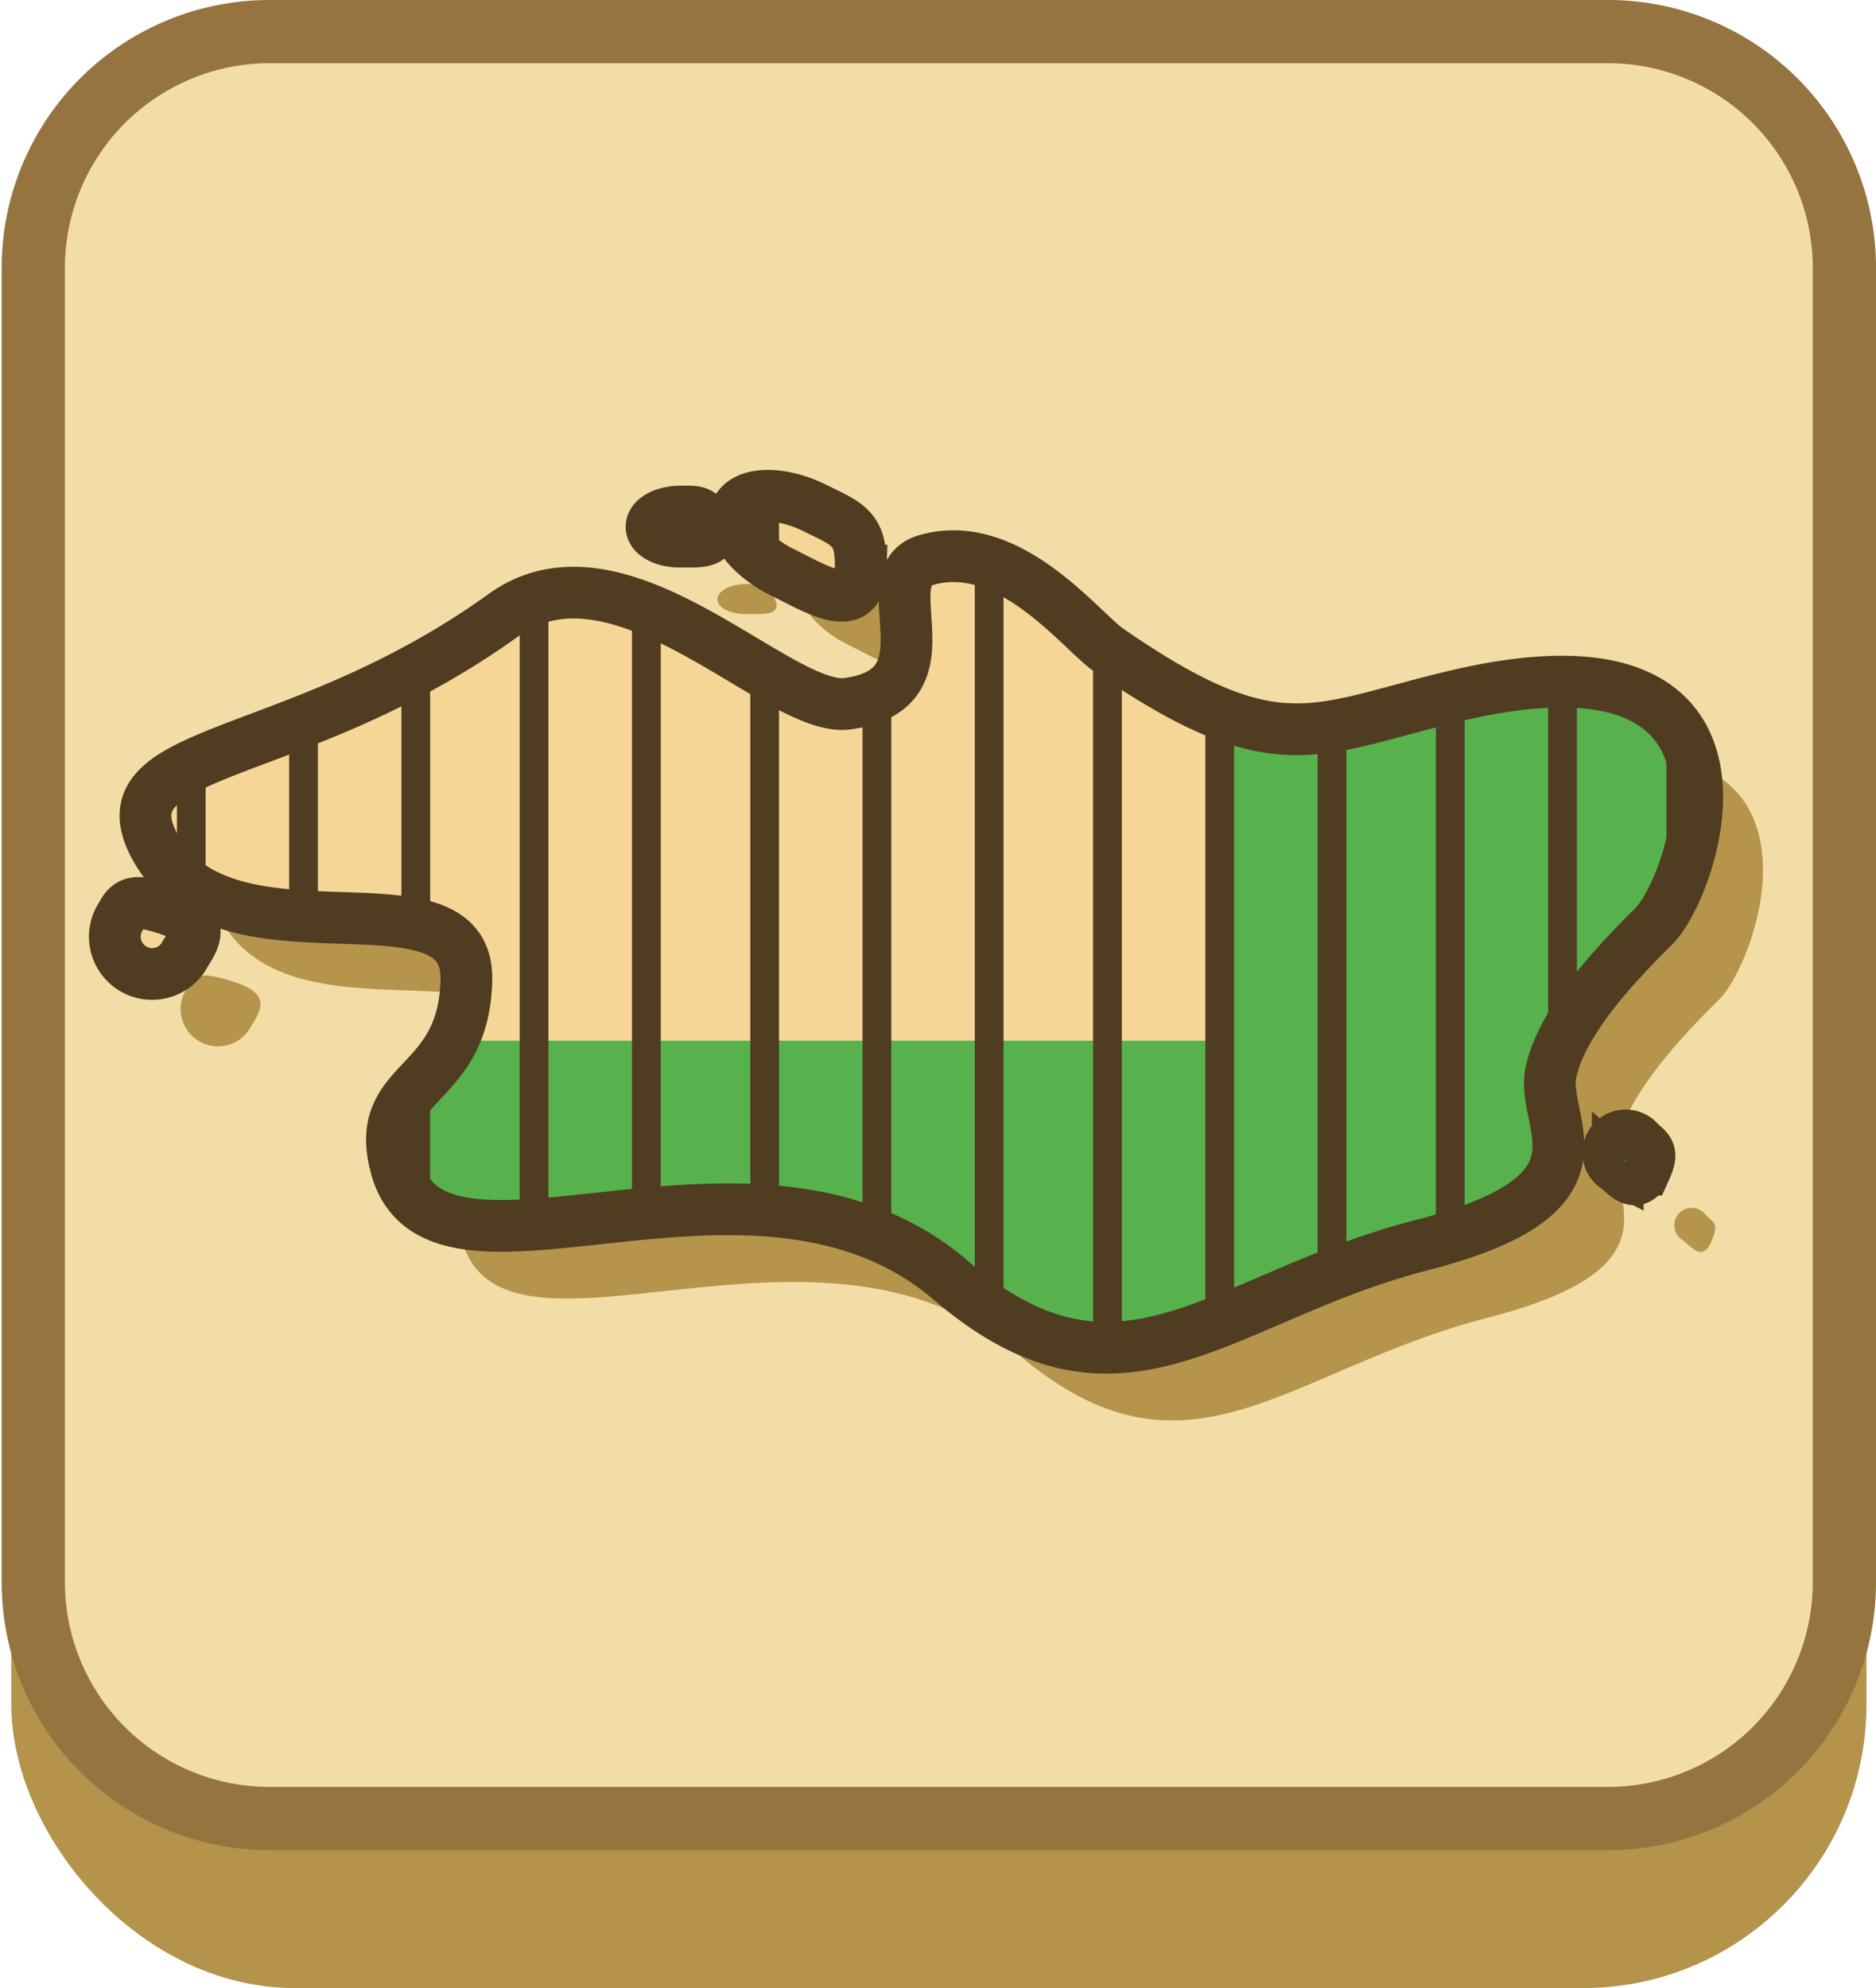 <svg id="Laag_1" data-name="Laag 1" xmlns="http://www.w3.org/2000/svg" xmlns:xlink="http://www.w3.org/1999/xlink" viewBox="0 0 326.4 345.88">
  <defs>
    <style>
      .cls-1, .cls-15, .cls-18, .cls-2, .cls-3, .cls-8 {
        fill: none;
      }

      .cls-2, .cls-3, .cls-8 {
        stroke: #503c21;
      }

      .cls-2 {
        stroke-miterlimit: 10;
        stroke-width: 6px;
      }

      .cls-15, .cls-18, .cls-3 {
        stroke-miterlimit: 10;
      }

      .cls-3, .cls-4 {
        stroke-width: 9px;
      }

      .cls-4 {
        fill: #b4934b;
        stroke: #b4934b;
      }

      .cls-4, .cls-8 {
        stroke-linecap: round;
        stroke-linejoin: round;
      }

      .cls-5 {
        fill: #f2dda6;
      }

      .cls-6 {
        fill: #95743f;
      }

      .cls-7 {
        clip-path: url(#clip-path);
      }

      .cls-8 {
        stroke-width: 5px;
      }

      .cls-9 {
        clip-path: url(#clip-path-2);
      }

      .cls-10 {
        clip-path: url(#clip-path-3);
      }

      .cls-11 {
        clip-path: url(#clip-path-4);
      }

      .cls-12 {
        fill: #b5944b;
      }

      .cls-13 {
        fill: #f5d697;
      }

      .cls-14 {
        clip-path: url(#clip-path-5);
      }

      .cls-15 {
        stroke: #57b24d;
      }

      .cls-15, .cls-18 {
        stroke-width: 108px;
      }

      .cls-16 {
        clip-path: url(#clip-path-6);
      }

      .cls-17 {
        clip-path: url(#clip-path-7);
      }

      .cls-18 {
        stroke: #f4e9d3;
      }
    </style>
    <clipPath id="clip-path">
      <path class="cls-1" d="M-286.7-287.56a13.68,13.68,0,0,0,5.43,8.71l18.89,13.72a2.51,2.51,0,0,0,3.51-.55,2.5,2.5,0,0,0,.44-1.91l-3.45-19.86a13.68,13.68,0,0,0-5.43-8.71l-23.9-17.37Zm42.84-15.32A13.65,13.65,0,0,0-251-295.5l-7.55,18.68a2.52,2.52,0,0,0,1.38,3.28,2.5,2.5,0,0,0,2,0l21.34-9.45a13.65,13.65,0,0,0,7.14-7.38l9.88-24.43Zm2-28.77a13.68,13.68,0,0,0-7.14,7.38l-7.55,18.69a2.51,2.51,0,0,0,1.39,3.27,2.56,2.56,0,0,0,2,0l21.34-9.45a13.73,13.73,0,0,0,7.15-7.38l9.87-24.43Zm-44.86,11.41a13.64,13.64,0,0,0,5.25,8.82l18.61,14.09a2.51,2.51,0,0,0,3.52-.49,2.48,2.48,0,0,0,.48-1.9l-3.06-19.91a13.64,13.64,0,0,0-5.25-8.82l-23.56-17.84Zm48.35-40.5a13.65,13.65,0,0,0-7.14,7.38l-7.55,18.68a2.52,2.52,0,0,0,1.39,3.28,2.52,2.52,0,0,0,2,0l21.34-9.45a13.63,13.63,0,0,0,7.14-7.37l9.87-24.44Zm-44.85,11.36a13.68,13.68,0,0,0,5.44,8.72l18.89,13.71a2.52,2.52,0,0,0,3.51-.56,2.5,2.5,0,0,0,.44-1.91l-3.46-19.85a13.63,13.63,0,0,0-5.44-8.71l-23.91-17.36Zm48.68-40.13a13.68,13.68,0,0,0-7.14,7.38l-7.55,18.69a2.52,2.52,0,0,0,1.39,3.27,2.56,2.56,0,0,0,2,0l21.35-9.45a13.68,13.68,0,0,0,7.14-7.38l9.87-24.43Zm-43.3,10.69a13.61,13.61,0,0,0,4.65,9.15l17.61,15.32a2.52,2.52,0,0,0,3.55-.25,2.54,2.54,0,0,0,.6-1.86l-1.71-20.08a13.65,13.65,0,0,0-4.65-9.16l-22.29-19.38ZM-260.37-412a13.67,13.67,0,0,0,.75,10.24l10.33,20.93a2.51,2.51,0,0,0,3.37,1.14,2.5,2.5,0,0,0,1.28-1.48l6.18-19.18a13.68,13.68,0,0,0-.75-10.24l-13.08-26.49Z"/>
    </clipPath>
    <clipPath id="clip-path-2">
      <path class="cls-1" d="M124.17-287.56a13.64,13.64,0,0,0,5.43,8.71l18.88,13.72a2.51,2.51,0,0,0,3.51-.55,2.55,2.55,0,0,0,.45-1.91L149-287.45a13.68,13.68,0,0,0-5.43-8.71l-23.91-17.37ZM167-302.88a13.65,13.65,0,0,0-7.14,7.38l-7.55,18.68a2.51,2.51,0,0,0,1.38,3.28,2.5,2.5,0,0,0,2,0L177-283a13.65,13.65,0,0,0,7.14-7.38L194-314.83Zm2-28.77a13.68,13.68,0,0,0-7.14,7.38l-7.55,18.69a2.51,2.51,0,0,0,1.39,3.27,2.56,2.56,0,0,0,2,0L179-311.79a13.68,13.68,0,0,0,7.14-7.38L196-343.6Zm-44.87,11.41a13.7,13.7,0,0,0,5.26,8.82L148-297.33a2.51,2.51,0,0,0,3.52-.49,2.52,2.52,0,0,0,.48-1.9L149-319.63a13.65,13.65,0,0,0-5.26-8.82l-23.55-17.84Zm48.35-40.5a13.65,13.65,0,0,0-7.14,7.38l-7.54,18.68a2.52,2.52,0,0,0,1.38,3.28,2.52,2.52,0,0,0,2,0l21.35-9.45a13.63,13.63,0,0,0,7.14-7.37l9.87-24.44Zm-44.84,11.36a13.68,13.68,0,0,0,5.44,8.72L152-326.95a2.52,2.52,0,0,0,3.51-.56,2.5,2.5,0,0,0,.44-1.91l-3.47-19.85A13.66,13.66,0,0,0,147-358l-23.91-17.36Zm48.68-40.13a13.68,13.68,0,0,0-7.14,7.38l-7.55,18.69a2.51,2.51,0,0,0,1.39,3.27,2.56,2.56,0,0,0,2,0l21.34-9.45a13.65,13.65,0,0,0,7.14-7.38l9.87-24.43ZM133-378.82a13.65,13.65,0,0,0,4.65,9.15l17.62,15.32a2.5,2.5,0,0,0,3.54-.25,2.5,2.5,0,0,0,.61-1.86l-1.71-20.08a13.7,13.7,0,0,0-4.65-9.16l-22.29-19.38ZM150.5-412a13.67,13.67,0,0,0,.75,10.24l10.33,20.93a2.5,2.5,0,0,0,3.36,1.14,2.5,2.5,0,0,0,1.28-1.48l6.18-19.18a13.58,13.58,0,0,0-.75-10.24l-13.07-26.49Z"/>
    </clipPath>
    <clipPath id="clip-path-3">
      <path id="Path_200" data-name="Path 200" class="cls-2" d="M580.46-326c-11.68,11.68-70.9-6.44-104.59-40.13-26.3-26.3-26.19-57.1-9.42-73.88s46.16-18.29,73.88,9.43C576.29-394.62,592.41-337.95,580.46-326Z"/>
    </clipPath>
    <clipPath id="clip-path-4">
      <path class="cls-3" d="M-386.35,146.9c11.88,23.15,54.73,3.06,54.4,23.47-.32,19.46-16.46,17.12-12.24,32.66,7.1,26.2,62.18-9.66,96.55,19.75,29.71,25.44,46.91,2.87,81.86-6.12s20.52-21.09,22.55-30.16,11.33-18.81,17.85-25.3c7.19-7.15,23.07-53.68-34.37-40.13-24.5,5.77-31,12.42-60.51-8-4.82-3.34-17.29-19.77-31.67-15.61-10,2.89,5.35,22.46-13.76,25-12,1.59-39.43-30.12-59.78-15.47C-361.56,133-395.19,129.68-386.35,146.9Zm123-47.63c-.27,7.92-7.59,3.26-13.54.33s-9.55-7.81-8-10.92,7.59-3.25,13.54-.32S-263.11,91.89-263.36,99.27Zm-120.51,58.92c7.28,2.33,4.27,5.56,2.61,8.42a6.48,6.48,0,0,1-9,1.69,6.5,6.5,0,0,1-2.19-8.16C-390.82,157.27-390.66,156-383.87,158.19Zm257,45.29c-1.46,3.23-3.19,1.12-4.75-.24a3,3,0,0,1-1.31-4.08,3,3,0,0,1,4.07-1.3,2.91,2.91,0,0,1,1.09.94C-126.16,200.17-125.47,200.48-126.83,203.48ZM-289.73,91.59c1.37,3-2.22,2.62-5,2.64s-5-1.14-5-2.58,2.22-2.63,5-2.65S-291,88.78-289.73,91.59Z"/>
    </clipPath>
    <clipPath id="clip-path-5">
      <path class="cls-1" d="M280.6,198.56a3.43,3.43,0,0,0,.9,4.68c1.56,1.36,3.3,3.47,4.76.24,1.36-3,.66-3.32-.9-4.68a4.25,4.25,0,0,0-2.74-1.09,2.6,2.6,0,0,0-2,.85m-260-38.42a6.49,6.49,0,0,0,11.21,6.47c1.66-2.86,4.67-6.09-2.61-8.42a17.69,17.69,0,0,0-5-1.1c-2.05,0-2.49,1.18-3.57,3M161.16,97.45c-10,2.89,5.35,22.46-13.76,25-5,.66-12.71-4.5-21.48-9.65-12.2-7.18-26.45-14.35-38.29-5.82-36.1,26-69.73,22.71-60.89,39.93,11.87,23.15,54.73,3.06,54.4,23.47C80.82,189.83,64.68,187.49,68.9,203c3.46,12.77,18.32,10.8,36.62,8.83,19.25-2.08,42.31-4.15,59.93,10.92,29.72,25.44,46.91,2.87,81.86-6.12s20.52-21.09,22.55-30.16,11.33-18.8,17.85-25.3c7.19-7.15,23.07-53.67-34.37-40.13-24.5,5.78-31,12.42-60.51-8-4.29-3-14.62-16.27-27-16.27a17,17,0,0,0-4.71.66M118.34,89c-2.77,0-5,1.19-5,2.64s2.26,2.6,5,2.58h.89c2.58,0,5.33,0,4.1-2.64-1.08-2.38-2-2.6-3.88-2.6h-1.14m9.83-.32c-1.52,3.11,2.07,8,8,10.92s13.27,7.59,13.54-.33c.25-7.38-2.06-8-8-10.92a19.28,19.28,0,0,0-8.14-2.1c-2.59,0-4.61.82-5.41,2.43"/>
    </clipPath>
    <clipPath id="clip-path-6">
      <path class="cls-3" d="M26.74,146.9c11.88,23.15,54.73,3.06,54.4,23.47C80.82,189.83,64.68,187.49,68.9,203c7.1,26.2,62.18-9.66,96.55,19.75,29.72,25.44,46.91,2.87,81.86-6.12s20.52-21.09,22.55-30.16,11.33-18.81,17.85-25.3c7.19-7.15,23.07-53.68-34.37-40.13-24.5,5.77-31,12.42-60.51-8-4.82-3.34-17.29-19.77-31.67-15.61-10,2.89,5.35,22.46-13.76,25C135.42,124,108,92.31,87.62,107,51.53,133,17.9,129.68,26.74,146.9Zm123-47.63c-.27,7.92-7.59,3.26-13.54.33s-9.55-7.81-8-10.92,7.59-3.25,13.54-.32S150,91.89,149.73,99.27ZM29.22,158.19c7.28,2.33,4.27,5.56,2.61,8.42a6.49,6.49,0,0,1-11.21-6.47C22.27,157.27,22.43,156,29.22,158.19Zm257,45.29c-1.46,3.23-3.19,1.12-4.75-.24a3,3,0,1,1,2.76-5.38,2.91,2.91,0,0,1,1.09.94C286.93,200.17,287.62,200.48,286.26,203.48ZM123.36,91.59c1.37,3-2.22,2.62-5,2.64s-5-1.14-5-2.58,2.22-2.63,5-2.65S122.08,88.78,123.36,91.59Z"/>
    </clipPath>
    <clipPath id="clip-path-7">
      <path class="cls-1" d="M688.48,198.56a3.42,3.42,0,0,0,.89,4.68c1.57,1.36,3.3,3.47,4.76.24,1.36-3,.66-3.32-.89-4.68a4.3,4.3,0,0,0-2.75-1.09,2.56,2.56,0,0,0-2,.85m-260-38.42a6.5,6.5,0,0,0,11.22,6.47c1.65-2.86,4.67-6.09-2.61-8.42a17.77,17.77,0,0,0-5-1.1c-2.06,0-2.5,1.18-3.58,3M569,97.45c-10,2.89,5.35,22.46-13.77,25-5,.66-12.71-4.5-21.47-9.65-12.21-7.18-26.46-14.35-38.3-5.82-36.09,26-69.72,22.71-60.89,39.93,11.88,23.15,54.73,3.06,54.4,23.47-.31,19.46-16.46,17.12-12.24,32.66,3.46,12.77,18.32,10.8,36.62,8.83,19.25-2.08,42.31-4.15,59.93,10.92,29.72,25.44,46.91,2.87,81.87-6.12s20.51-21.09,22.55-30.16,11.32-18.8,17.85-25.3c7.18-7.15,23.07-53.67-34.37-40.13-24.5,5.78-31,12.42-60.51-8-4.29-3-14.62-16.27-27-16.27a17.06,17.06,0,0,0-4.71.66M526.21,89c-2.77,0-5,1.19-5,2.64s2.26,2.6,5,2.58h.9c2.57,0,5.33,0,4.1-2.64-1.09-2.38-2-2.6-3.88-2.6h-1.14m9.83-.32c-1.53,3.11,2.06,8,8,10.92s13.28,7.59,13.54-.33c.26-7.38-2.06-8-8-10.92a19.2,19.2,0,0,0-8.14-2.1c-2.59,0-4.61.82-5.4,2.43"/>
    </clipPath>
  </defs>
  <g id="Group_108" data-name="Group 108">
    <g id="Rectangle_41" data-name="Rectangle 41">
      <rect class="cls-4" x="6.47" y="31.67" width="313.77" height="309.7" rx="44.82"/>
      <g>
        <rect class="cls-5" x="5.79" y="5.5" width="315.11" height="310.87" rx="41.09"/>
        <path class="cls-6" d="M279.81,11A35.63,35.63,0,0,1,315.4,46.59v228.7a35.63,35.63,0,0,1-35.59,35.58H46.88a35.62,35.62,0,0,1-35.59-35.58V46.59A35.62,35.62,0,0,1,46.88,11H279.81m0-11H46.88A46.59,46.59,0,0,0,.29,46.59v228.7a46.59,46.59,0,0,0,46.59,46.58H279.81a46.59,46.59,0,0,0,46.59-46.58V46.59A46.59,46.59,0,0,0,279.81,0Z"/>
      </g>
    </g>
  </g>
  <g class="cls-7">
    <g>
      <line class="cls-8" x1="36.39" y1="-767.31" x2="36.39" y2="187.32"/>
      <line class="cls-8" x1="56.59" y1="-767.31" x2="56.59" y2="187.32"/>
      <line class="cls-8" x1="15.1" y1="-767.31" x2="15.1" y2="187.32"/>
      <line class="cls-8" x1="77.88" y1="-767.31" x2="77.88" y2="187.32"/>
      <line class="cls-8" x1="98.09" y1="-767.31" x2="98.09" y2="187.32"/>
      <line class="cls-8" x1="139.59" y1="-767.31" x2="139.59" y2="187.32"/>
      <line class="cls-8" x1="159.79" y1="-767.31" x2="159.79" y2="187.32"/>
      <line class="cls-8" x1="118.3" y1="-767.31" x2="118.3" y2="187.32"/>
      <line class="cls-8" x1="181.08" y1="-767.31" x2="181.08" y2="187.32"/>
      <line class="cls-8" x1="201.29" y1="-767.31" x2="201.29" y2="187.32"/>
      <line class="cls-8" x1="242.78" y1="-767.31" x2="242.78" y2="187.32"/>
      <line class="cls-8" x1="262.99" y1="-767.31" x2="262.99" y2="187.32"/>
      <line class="cls-8" x1="221.5" y1="-767.31" x2="221.5" y2="187.32"/>
      <line class="cls-8" x1="304.49" y1="-767.31" x2="304.49" y2="187.32"/>
      <line class="cls-8" x1="324.7" y1="-767.31" x2="324.7" y2="187.32"/>
      <line class="cls-8" x1="283.2" y1="-767.31" x2="283.2" y2="187.32"/>
    </g>
  </g>
  <g class="cls-9">
    <g>
      <line class="cls-8" x1="14.25" y1="-767.31" x2="14.25" y2="187.32"/>
      <line class="cls-8" x1="55.74" y1="-767.31" x2="55.74" y2="187.32"/>
      <line class="cls-8" x1="75.95" y1="-767.31" x2="75.95" y2="187.32"/>
      <line class="cls-8" x1="34.46" y1="-767.31" x2="34.46" y2="187.32"/>
      <line class="cls-8" x1="117.45" y1="-767.31" x2="117.45" y2="187.32"/>
      <line class="cls-8" x1="137.66" y1="-767.31" x2="137.66" y2="187.32"/>
      <line class="cls-8" x1="96.16" y1="-767.31" x2="96.16" y2="187.32"/>
      <line class="cls-8" x1="158.94" y1="-767.31" x2="158.94" y2="187.32"/>
      <line class="cls-8" x1="179.15" y1="-767.31" x2="179.15" y2="187.32"/>
      <line class="cls-8" x1="220.65" y1="-767.31" x2="220.65" y2="187.32"/>
      <line class="cls-8" x1="240.86" y1="-767.31" x2="240.86" y2="187.32"/>
      <line class="cls-8" x1="199.36" y1="-767.31" x2="199.36" y2="187.32"/>
      <line class="cls-8" x1="282.35" y1="-767.31" x2="282.35" y2="187.32"/>
      <line class="cls-8" x1="302.56" y1="-767.31" x2="302.56" y2="187.32"/>
      <line class="cls-8" x1="261.06" y1="-767.31" x2="261.06" y2="187.32"/>
      <line class="cls-8" x1="323.85" y1="-767.31" x2="323.85" y2="187.32"/>
    </g>
  </g>
  <g id="Group_151" data-name="Group 151">
    <g id="Group_149" data-name="Group 149">
      <g>
        <g class="cls-10">
          <g>
            <line class="cls-8" x1="4.67" y1="-700.79" x2="4.67" y2="253.84"/>
            <line class="cls-8" x1="46.17" y1="-700.79" x2="46.17" y2="253.84"/>
            <line class="cls-8" x1="66.37" y1="-700.79" x2="66.37" y2="253.84"/>
            <line class="cls-8" x1="24.88" y1="-700.79" x2="24.88" y2="253.84"/>
            <line class="cls-8" x1="87.66" y1="-700.79" x2="87.66" y2="253.84"/>
            <line class="cls-8" x1="107.87" y1="-700.79" x2="107.87" y2="253.84"/>
            <line class="cls-8" x1="149.37" y1="-700.79" x2="149.37" y2="253.84"/>
            <line class="cls-8" x1="169.57" y1="-700.79" x2="169.57" y2="253.84"/>
            <line class="cls-8" x1="128.08" y1="-700.79" x2="128.08" y2="253.84"/>
            <line class="cls-8" x1="211.07" y1="-700.79" x2="211.07" y2="253.84"/>
            <line class="cls-8" x1="231.28" y1="-700.79" x2="231.28" y2="253.84"/>
            <line class="cls-8" x1="189.78" y1="-700.79" x2="189.78" y2="253.84"/>
            <line class="cls-8" x1="252.56" y1="-700.79" x2="252.56" y2="253.84"/>
            <line class="cls-8" x1="272.77" y1="-700.79" x2="272.77" y2="253.84"/>
            <line class="cls-8" x1="314.27" y1="-700.79" x2="314.27" y2="253.84"/>
            <line class="cls-8" x1="292.98" y1="-700.79" x2="292.98" y2="253.84"/>
          </g>
        </g>
        <path id="Path_200-2" data-name="Path 200" class="cls-2" d="M580.46-326c-11.68,11.68-70.9-6.44-104.59-40.13-26.3-26.3-26.19-57.1-9.42-73.88s46.16-18.29,73.88,9.43C576.29-394.62,592.41-337.95,580.46-326Z"/>
      </g>
    </g>
  </g>
  <g id="Group_186" data-name="Group 186">
    <g>
      <g class="cls-11">
        <g>
          <line class="cls-8" x1="-1.35" y1="-497.28" x2="-1.35" y2="425.54"/>
          <line class="cls-8" x1="18.18" y1="-497.28" x2="18.18" y2="425.54"/>
          <line class="cls-8" x1="38.76" y1="-497.28" x2="38.76" y2="425.54"/>
          <line class="cls-8" x1="58.29" y1="-497.28" x2="58.29" y2="425.54"/>
          <line class="cls-8" x1="98.41" y1="-497.28" x2="98.41" y2="425.54"/>
          <line class="cls-8" x1="117.94" y1="-497.28" x2="117.94" y2="425.54"/>
          <line class="cls-8" x1="77.83" y1="-497.28" x2="77.83" y2="425.54"/>
          <line class="cls-8" x1="158.05" y1="-497.28" x2="158.05" y2="425.54"/>
          <line class="cls-8" x1="177.59" y1="-497.28" x2="177.59" y2="425.54"/>
          <line class="cls-8" x1="137.48" y1="-497.28" x2="137.48" y2="425.54"/>
          <line class="cls-8" x1="198.17" y1="-497.28" x2="198.17" y2="425.54"/>
          <line class="cls-8" x1="217.7" y1="-497.28" x2="217.7" y2="425.54"/>
          <line class="cls-8" x1="257.81" y1="-497.28" x2="257.81" y2="425.54"/>
          <line class="cls-8" x1="277.35" y1="-497.28" x2="277.35" y2="425.54"/>
          <line class="cls-8" x1="237.24" y1="-497.28" x2="237.24" y2="425.54"/>
          <line class="cls-8" x1="297.93" y1="-497.28" x2="297.93" y2="425.54"/>
          <line class="cls-8" x1="317.46" y1="-497.28" x2="317.46" y2="425.54"/>
        </g>
      </g>
      <path class="cls-3" d="M-386.35,146.9c11.88,23.15,54.73,3.06,54.4,23.47-.32,19.46-16.46,17.12-12.24,32.66,7.1,26.2,62.18-9.66,96.55,19.75,29.71,25.44,46.91,2.87,81.86-6.12s20.52-21.09,22.55-30.16,11.33-18.81,17.85-25.3c7.19-7.15,23.07-53.68-34.37-40.13-24.5,5.77-31,12.42-60.51-8-4.82-3.34-17.29-19.77-31.67-15.61-10,2.89,5.35,22.46-13.76,25-12,1.59-39.43-30.12-59.78-15.47C-361.56,133-395.19,129.68-386.35,146.9Zm123-47.63c-.27,7.92-7.59,3.26-13.54.33s-9.55-7.81-8-10.92,7.59-3.25,13.54-.32S-263.11,91.89-263.36,99.27Zm-120.51,58.92c7.28,2.33,4.27,5.56,2.61,8.42a6.48,6.48,0,0,1-9,1.69,6.5,6.5,0,0,1-2.19-8.16C-390.82,157.27-390.66,156-383.87,158.19Zm257,45.29c-1.46,3.23-3.19,1.12-4.75-.24a3,3,0,0,1-1.31-4.08,3,3,0,0,1,4.07-1.3,2.91,2.91,0,0,1,1.09.94C-126.16,200.17-125.47,200.48-126.83,203.48ZM-289.73,91.59c1.37,3-2.22,2.62-5,2.64s-5-1.14-5-2.58,2.22-2.63,5-2.65S-291,88.78-289.73,91.59Z"/>
    </g>
  </g>
  <g id="Group_186-2" data-name="Group 186">
    <g id="Group_181" data-name="Group 181">
      <g id="Group_188" data-name="Group 188">
        <path id="Path_264" data-name="Path 264" class="cls-12" d="M38.18,159.51c11.88,23.15,54.74,3.06,54.4,23.48-.31,19.45-16.46,17.11-12.24,32.66,7.1,26.19,62.18-9.67,96.55,19.75,29.71,25.43,46.9,2.87,81.86-6.13s20.52-21.09,22.55-30.16,11.33-18.8,17.85-25.29c7.19-7.16,23.07-53.68-34.37-40.14-24.5,5.78-31,12.43-60.51-8-4.82-3.34-17.3-19.76-31.67-15.61-10,2.89,5.35,22.46-13.77,25-12,1.58-39.43-30.13-59.77-15.47-36.09,26-69.72,22.71-60.89,39.93"/>
        <path id="Path_265" data-name="Path 265" class="cls-12" d="M161.17,111.89c-.27,7.91-7.59,3.25-13.54.32s-9.54-7.81-8-10.91S147.2,98,153.16,101s8.26,3.53,8,10.92"/>
        <path id="Path_266" data-name="Path 266" class="cls-12" d="M40.67,170.8c7.28,2.33,4.26,5.56,2.61,8.43a6.5,6.5,0,0,1-11.22-6.48c1.66-2.86,1.82-4.12,8.61-1.95"/>
        <path id="Path_267" data-name="Path 267" class="cls-12" d="M297.71,216.1c-1.46,3.22-3.2,1.11-4.76-.25a3,3,0,1,1,2.77-5.38,3.12,3.12,0,0,1,1.09.95c1.56,1.36,2.26,1.67.89,4.68"/>
        <path id="Path_268" data-name="Path 268" class="cls-12" d="M134.81,104.2c1.37,3-2.23,2.62-5,2.64s-5-1.14-5-2.58,2.23-2.63,5-2.65,3.74-.22,5,2.59"/>
        <path id="Path_269" data-name="Path 269" class="cls-13" d="M87.63,107C108,92.31,135.43,124,147.4,122.44c19.11-2.53,3.75-22.1,13.76-25,14.38-4.15,26.85,12.27,31.67,15.61,29.49,20.44,36,13.79,60.51,8,57.45-13.54,41.56,33,34.38,40.14-6.53,6.49-15.81,16.18-17.85,25.29s12.4,21.16-22.55,30.16-52.14,31.57-81.87,6.13C131.08,193.37,76,229.23,68.9,203c-4.21-15.55,11.93-13.21,12.25-32.66.33-20.42-42.53-.32-54.41-23.48C17.91,129.69,51.54,133,87.63,107m54.08-18.61c-6-2.92-12-2.78-13.54.33s2.07,8,8,10.91,13.27,7.6,13.54-.32c.25-7.39-2.06-8-8-10.92M20.63,160.14a6.49,6.49,0,0,0,11.21,6.48c1.65-2.87,4.67-6.1-2.61-8.43-6.79-2.17-6.95-.91-8.61,1.95m264.75,38.67a3,3,0,1,0-3.85,4.43c1.56,1.36,3.3,3.47,4.75.25,1.37-3,.67-3.32-.89-4.68M118.34,89c-2.77,0-5,1.2-5,2.64s2.25,2.6,5,2.59,6.36.36,5-2.64c-1.28-2.81-2.26-2.6-5-2.59"/>
      </g>
    </g>
    <g id="Group_183" data-name="Group 183">
      <g class="cls-14">
        <g id="Group_182" data-name="Group 182">
          <rect id="Rectangle_151" data-name="Rectangle 151" class="cls-15" x="-90.21" y="-43.59" width="356.84" height="278.64"/>
        </g>
      </g>
    </g>
    <g>
      <g class="cls-16">
        <g>
          <line class="cls-8" x1="33.28" y1="-497.28" x2="33.28" y2="425.54"/>
          <line class="cls-8" x1="52.81" y1="-497.28" x2="52.81" y2="425.54"/>
          <line class="cls-8" x1="12.7" y1="-497.28" x2="12.7" y2="425.54"/>
          <line class="cls-8" x1="92.92" y1="-497.28" x2="92.92" y2="425.54"/>
          <line class="cls-8" x1="112.46" y1="-497.28" x2="112.46" y2="425.54"/>
          <line class="cls-8" x1="72.34" y1="-497.28" x2="72.34" y2="425.54"/>
          <line class="cls-8" x1="133.04" y1="-497.28" x2="133.04" y2="425.54"/>
          <line class="cls-8" x1="152.57" y1="-497.28" x2="152.57" y2="425.54"/>
          <line class="cls-8" x1="192.68" y1="-497.28" x2="192.68" y2="425.54"/>
          <line class="cls-8" x1="212.22" y1="-497.28" x2="212.22" y2="425.54"/>
          <line class="cls-8" x1="172.1" y1="-497.28" x2="172.1" y2="425.54"/>
          <line class="cls-8" x1="252.33" y1="-497.28" x2="252.33" y2="425.54"/>
          <line class="cls-8" x1="271.86" y1="-497.28" x2="271.86" y2="425.54"/>
          <line class="cls-8" x1="231.75" y1="-497.28" x2="231.75" y2="425.54"/>
          <line class="cls-8" x1="292.44" y1="-497.28" x2="292.44" y2="425.54"/>
          <line class="cls-8" x1="311.98" y1="-497.28" x2="311.98" y2="425.54"/>
        </g>
      </g>
      <path class="cls-3" d="M26.74,146.9c11.88,23.15,54.73,3.06,54.4,23.47C80.82,189.83,64.68,187.49,68.9,203c7.1,26.2,62.18-9.66,96.55,19.75,29.72,25.44,46.91,2.87,81.86-6.12s20.52-21.09,22.55-30.16,11.33-18.81,17.85-25.3c7.19-7.15,23.07-53.68-34.37-40.13-24.5,5.77-31,12.42-60.51-8-4.82-3.34-17.29-19.77-31.67-15.61-10,2.89,5.35,22.46-13.76,25C135.42,124,108,92.31,87.62,107,51.53,133,17.9,129.68,26.74,146.9Zm123-47.63c-.27,7.92-7.59,3.26-13.54.33s-9.55-7.81-8-10.92,7.59-3.25,13.54-.32S150,91.89,149.73,99.27ZM29.22,158.19c7.28,2.33,4.27,5.56,2.61,8.42a6.49,6.49,0,0,1-11.21-6.47C22.27,157.27,22.43,156,29.22,158.19Zm257,45.29c-1.46,3.23-3.19,1.12-4.75-.24a3,3,0,1,1,2.76-5.38,2.91,2.91,0,0,1,1.09.94C286.93,200.17,287.62,200.48,286.26,203.48ZM123.36,91.59c1.37,3-2.22,2.62-5,2.64s-5-1.14-5-2.58,2.22-2.63,5-2.65S122.08,88.78,123.36,91.59Z"/>
    </g>
  </g>
  <g id="Group_186-3" data-name="Group 186">
    <g id="Group_183-2" data-name="Group 183">
      <g class="cls-17">
        <g id="Group_182-2" data-name="Group 182">
          <rect id="Rectangle_151-2" data-name="Rectangle 151" class="cls-18" x="317.66" y="-43.59" width="356.84" height="278.64"/>
        </g>
      </g>
    </g>
  </g>
</svg>

